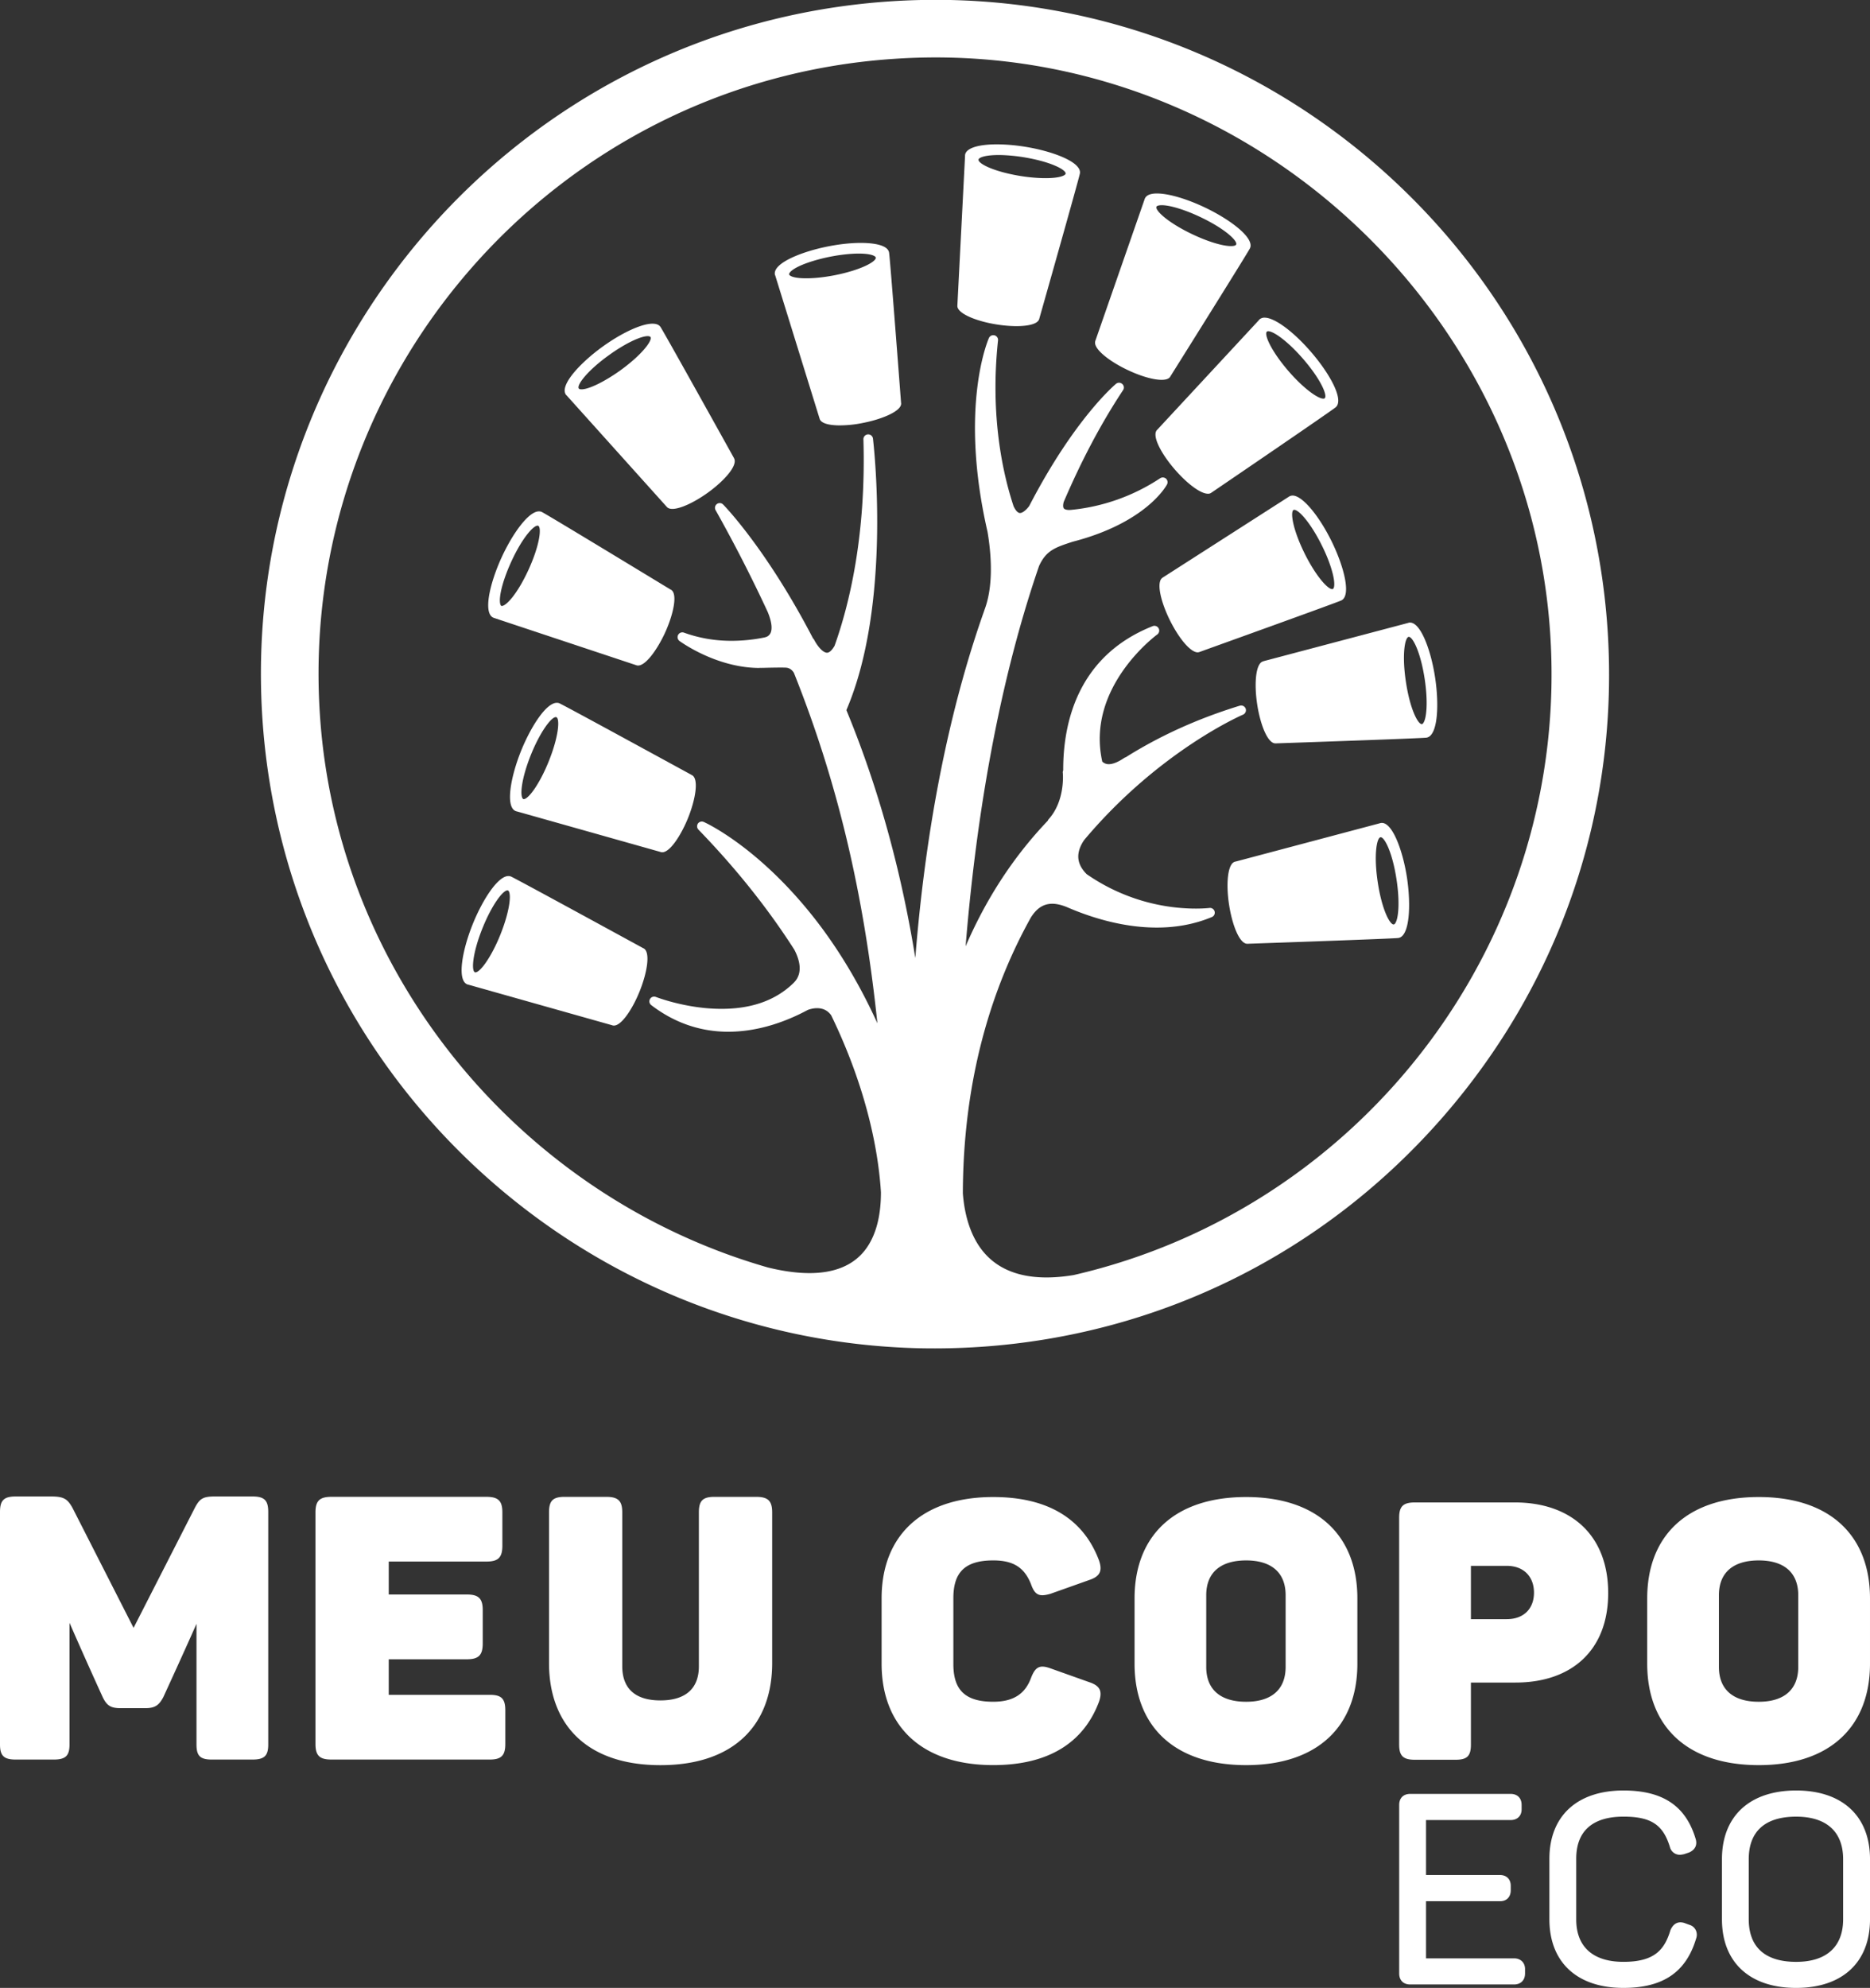 <svg xmlns="http://www.w3.org/2000/svg" width="130" height="138.157" viewBox="0 0 130 138.157"><rect x="0" y="0" width="130" height="138.157" fill="#333333" stroke="none"/><g fill="#FFF"><path d="M111.799 110.714c0 3.983-2.541 6.222-6.447 6.222h-3.096v4.311c0 .779-.252 1.054-1.059 1.054h-2.844c-.807 0-1.085-.274-1.085-1.054v-15.771c0-.781.278-1.057 1.085-1.057h6.951c3.929-.001 6.495 2.294 6.495 6.295m-5.158-.027c0-1.104-.708-1.862-1.892-1.862h-2.493v3.705h2.493c1.184-.001 1.892-.731 1.892-1.843m15.627-6.645c4.963 0 7.732 2.692 7.732 7.046v4.539c0 4.354-2.77 7.048-7.732 7.048-4.984 0-7.756-2.693-7.756-7.048v-4.539c0-4.354 2.772-7.046 7.756-7.046m0 4.406c-1.76 0-2.771.829-2.771 2.419v4.982c0 1.592 1.012 2.422 2.771 2.422 1.737 0 2.744-.83 2.744-2.422v-4.982c0-1.59-1.007-2.419-2.744-2.419m-17.01 27.656h-6.123v-3.971h5.146c.459 0 .744-.294.744-.761v-.312c0-.458-.294-.747-.744-.747h-5.146v-3.821h5.885c.461 0 .761-.29.761-.742v-.311c0-.47-.291-.764-.761-.764h-6.989c-.472 0-.761.294-.761.764v11.715c0 .469.289.765.761.765h7.228c.463 0 .761-.3.761-.765v-.309c-.001-.441-.308-.741-.762-.741m12.188-2.33l-.338-.124a.915.915 0 0 0-.285-.051c-.209 0-.5.092-.694.54-.411 1.362-1.103 2.207-3.269 2.207-2.118 0-3.282-1.046-3.282-2.942v-4.229c0-1.913 1.134-2.92 3.282-2.92 1.913 0 2.761.554 3.236 2.132a.704.704 0 0 0 .688.518c.069 0 .146-.012.29-.042l.354-.119c.416-.188.578-.518.453-.938-.686-2.297-2.281-3.368-5.021-3.368-3.225 0-5.148 1.778-5.148 4.753v4.196c0 2.99 1.924 4.771 5.148 4.771 2.746 0 4.354-1.089 5.053-3.433a.745.745 0 0 0-.027-.587.706.706 0 0 0-.44-.364m7.42-9.336c-3.229 0-5.158 1.785-5.158 4.772v4.177c0 2.99 1.929 4.771 5.158 4.771 3.216 0 5.135-1.78 5.135-4.771v-4.177c-.001-2.987-1.919-4.772-5.135-4.772m-3.295 4.772c0-1.936 1.141-2.954 3.295-2.954 2.107 0 3.266 1.047 3.266 2.954v4.177c0 1.907-1.158 2.96-3.266 2.96-2.154 0-3.295-1.022-3.295-2.96v-4.177zm-86.647-24.103v2.313c0 .823-.284 1.107-1.108 1.107h-6.791v2.288h5.426c.824 0 1.108.285 1.108 1.083v2.314c0 .823-.284 1.106-1.108 1.106h-5.426v2.471h7.021c.799 0 1.082.254 1.082 1.078v2.343c0 .799-.283 1.077-1.082 1.077H23.039c-.825 0-1.107-.278-1.107-1.077v-16.104c0-.795.282-1.078 1.107-1.078h10.777c.825.001 1.108.284 1.108 1.079m10.985 13.07c1.778 0 2.676-.85 2.676-2.369v-10.699c0-.796.258-1.079 1.079-1.079h2.909c.821 0 1.107.283 1.107 1.079v10.47c0 4.323-2.677 7.098-7.771 7.098-5.068 0-7.742-2.774-7.742-7.098v-10.47c0-.796.257-1.079 1.078-1.079h2.907c.824 0 1.107.283 1.107 1.079v10.699c.001 1.519.875 2.369 2.65 2.369m23.138-14.135c3.877 0 6.297 1.581 7.354 4.406.25.731.074 1.112-.68 1.362l-2.694.957c-.781.225-1.085.1-1.358-.683-.456-1.135-1.211-1.637-2.621-1.637-1.992 0-2.771.855-2.771 2.621v4.583c0 1.76.779 2.619 2.771 2.619 1.41 0 2.217-.556 2.621-1.638.3-.784.601-.956 1.358-.683l2.694.959c.754.249.93.628.68 1.361-1.057 2.819-3.477 4.404-7.354 4.404-4.962 0-7.759-2.694-7.759-7.049v-4.539c0-4.352 2.797-7.043 7.759-7.043m17.583 0c4.962 0 7.733 2.692 7.733 7.046v4.539c0 4.354-2.771 7.048-7.733 7.048-4.988 0-7.757-2.693-7.757-7.048v-4.539c.001-4.354 2.769-7.046 7.757-7.046m0 4.406c-1.763 0-2.774.829-2.774 2.419v4.982c0 1.592 1.012 2.422 2.774 2.422 1.737 0 2.745-.83 2.745-2.422v-4.982c0-1.59-1.007-2.419-2.745-2.419m-69.088-4.445H14.97c-.848 0-1.082.127-1.44.819l-4.244 8.312-4.246-8.337c-.358-.642-.618-.794-1.519-.794H1.104c-.825 0-1.104.256-1.104 1.08v16.155c0 .798.279 1.05 1.104 1.05h2.622c.824 0 1.107-.252 1.107-1.05v-8.454a343.465 343.465 0 0 0 2.316 5.185c.283.566.543.747 1.235.747h1.726c.694 0 .951-.231 1.234-.747 0 0 1.373-2.979 2.316-5.116v8.385c0 .798.256 1.05 1.078 1.05h2.804c.825 0 1.106-.252 1.106-1.05v-16.155c.001-.824-.28-1.08-1.106-1.08m94.209-60.329c-.798-11.733-5.944-22.662-14.486-30.776C88.774 4.832 77.686.255 66.051 0a47.527 47.527 0 0 0-4.233.099c-25.775 1.753-45.321 24.154-43.57 49.933.799 11.729 5.945 22.662 14.487 30.773C41.23 88.87 52.313 93.446 63.95 93.703a48.58 48.58 0 0 0 4.23-.099c12.469-.846 23.872-6.518 32.113-15.956 8.237-9.442 12.306-21.506 11.458-33.974m-37.11 44.941c-2.842.473-4.959-.059-6.248-1.58-1.012-1.195-1.361-2.812-1.457-4.101.025-8.163 2.111-14.469 4.729-19.17.326-.512.775-.971 1.531-.953.277.006.594.082.93.214 1.622.706 3.771 1.391 6.041 1.438 1.474.032 2.845-.213 4.078-.728a.327.327 0 0 0 .192-.392.329.329 0 0 0-.362-.24c-.004 0-.457.057-1.191.042a13.406 13.406 0 0 1-7.34-2.393c-.391-.389-.588-.804-.584-1.242.007-.457.225-.867.42-1.142 5.203-6.19 10.973-8.675 11.033-8.7a.336.336 0 0 0 .185-.419.335.335 0 0 0-.412-.203c-3.04.933-5.66 2.158-7.925 3.583a.32.32 0 0 0-.107.048c-.436.292-.8.439-1.096.433a.631.631 0 0 1-.43-.181c-1.135-5.091 3.605-8.673 3.824-8.834a.333.333 0 0 0-.319-.578c-5.284 2.094-6.231 6.84-6.22 10.02a.34.34 0 0 0-.03.168c.005.021.188 1.93-.981 3.229a.305.305 0 0 0-.062.106c-2.582 2.705-4.414 5.716-5.712 8.729.643-7.916 2.063-17.593 5.106-26.433.494-1.082 1.121-1.289 2.332-1.685 5.085-1.312 6.496-3.854 6.563-3.982a.335.335 0 0 0-.067-.4.339.339 0 0 0-.408-.032 13.615 13.615 0 0 1-6.178 2.198 1.816 1.816 0 0 1-.158.008c-.142-.003-.318-.029-.376-.131-.052-.094-.04-.256.007-.429 1.18-2.754 2.541-5.379 4.125-7.769a.325.325 0 0 0-.057-.429.332.332 0 0 0-.433-.01c-.144.123-2.927 2.494-6.028 8.479-.115.174-.424.505-.65.5-.19-.004-.352-.276-.443-.471-.758-2.295-1.64-6.292-1.082-11.521a.329.329 0 0 0-.243-.356.334.334 0 0 0-.391.188c-.094.214-2.069 4.873-.094 13.474.237 1.404.454 3.689-.221 5.438-.003.004 0 .012-.003.016-2 5.632-3.951 13.545-4.798 24.156-1.115-6.912-2.892-12.637-4.792-17.226 3.218-7.495 1.86-18.764 1.848-18.88a.334.334 0 0 0-.664.051c.197 6.707-.991 11.521-2.005 14.36-.18.312-.364.483-.529.481-.338-.009-.747-.606-.889-.899a.435.435 0 0 0-.08-.099c-3.235-6.226-6.195-9.251-6.25-9.303a.328.328 0 0 0-.433-.033.328.328 0 0 0-.089.426 103.263 103.263 0 0 1 3.621 7.072c.314.761.302 1.187.219 1.416a.55.55 0 0 1-.287.312l-.14.044c-.701.144-1.572.254-2.53.234a9.588 9.588 0 0 1-3.08-.565.33.33 0 0 0-.407.154.336.336 0 0 0 .095.426c.102.073 2.497 1.808 5.404 1.872.085.002.167 0 .248-.007.007 0 .013.007.014.007.004 0 .043-.006.103-.006.012 0 .023 0 .031.002.316-.01 1.102-.028 1.5-.019l.078.003c.305.012.476.203.573.359 3.03 7.574 4.858 15.31 5.806 24.36-1.422-3.128-2.996-5.549-4.426-7.362-3.873-4.906-7.49-6.564-7.643-6.632a.333.333 0 0 0-.408.109.339.339 0 0 0 .035.422c2.783 2.872 4.96 5.681 6.663 8.339.338.641.648 1.607-.014 2.281-.002.009-.002.009-.006.009-1.274 1.264-3.046 1.876-5.288 1.825-2.318-.047-4.294-.819-4.313-.824a.327.327 0 0 0-.409.145.328.328 0 0 0 .089.424c1.547 1.185 3.281 1.805 5.151 1.847 2.269.049 4.311-.749 5.727-1.512.104-.04.373-.131.686-.123.398.01.705.17.94.488 2.64 5.444 3.313 9.874 3.462 12.306.002 1.312-.221 2.935-1.171 4.1-1.251 1.526-3.527 1.903-6.695 1.125-16.96-4.865-29.892-20.079-31.131-38.328-1.608-23.578 16.27-44.065 39.85-45.665a42.423 42.423 0 0 1 3.871-.093c21.948.477 40.307 18.022 41.796 39.94 1.446 21.276-12.97 40.032-33.121 44.674"/><path d="M71.277 10.202a12.75 12.75 0 0 0-1.753-.167c-1.446-.031-2.354.24-2.432.722-.003.035-.006.065-.003.079l-.532 10.373v.009c-.012.1.018.197.09.293.299.414 1.352.831 2.618 1.036.429.069.846.107 1.237.117.496.013 1.661-.021 1.753-.533.124-.431 2.767-9.758 2.82-10.082.119-.78-1.868-1.534-3.798-1.847m2.804 1.866c-.023.141-.461.335-1.57.312a11.67 11.67 0 0 1-1.561-.147c-1.876-.305-2.969-.867-2.924-1.144.023-.138.459-.335 1.576-.313.477.013 1.018.063 1.558.15.829.137 1.595.337 2.155.575.557.231.785.451.766.567M62.639 27.972c-.039-.511-.769-10.109-.834-10.429-.105-.543-1.162-.644-1.781-.659-.713-.016-1.553.064-2.419.234-1.923.374-3.886 1.187-3.735 1.966.009.03.017.057.026.07l3.076 9.924c0 .002 0 .007.002.008.097.394.848.468 1.293.477a7.98 7.98 0 0 0 1.708-.167c1.375-.264 2.772-.854 2.666-1.403l-.002-.021m-1.758-10.073c.052.272-1.02.871-2.882 1.235-.763.148-1.506.22-2.093.206-.786-.017-1.025-.178-1.045-.269-.017-.089.123-.308.747-.596.553-.249 1.313-.478 2.137-.641.761-.146 1.503-.222 2.094-.209.786.021 1.024.182 1.042.274m-9.854 13.94c-.199-.359-4.926-8.864-5.121-9.131-.102-.137-.275-.207-.519-.212-.744-.016-2.112.604-3.477 1.583-1.586 1.142-3.029 2.708-2.567 3.352a.28.28 0 0 0 .05.052l6.947 7.728.002.001c.079.104.209.152.386.156.534.009 1.506-.429 2.474-1.123 1.115-.802 2.122-1.898 1.822-2.405h.003zm-7.913-6.09c-1.092.78-2.201 1.322-2.701 1.309-.063 0-.145-.012-.176-.058-.163-.222.561-1.217 2.104-2.323 1.087-.786 2.2-1.326 2.701-1.315.062.001.141.015.176.059.159.221-.563 1.217-2.104 2.328m-8.823 17.176a.896.896 0 0 0 .074.028l9.856 3.275h.003c.03.011.058.021.086.023.544.073 1.377-1.093 1.923-2.276.581-1.275.913-2.759.387-3.002h-.003c-.479-.289-8.66-5.263-8.957-5.394a.42.42 0 0 0-.127-.035c-.74-.098-1.901 1.536-2.664 3.2-.816 1.784-1.298 3.856-.578 4.181m.522-1.763c.116-.597.374-1.345.724-2.113.777-1.699 1.575-2.556 1.854-2.517l.022.006c.251.115.115 1.338-.673 3.063-.781 1.698-1.579 2.553-1.879 2.511h-.003c-.075-.031-.175-.274-.045-.95m13.259 12.694s0-.005-.003-.005c-.506-.274-8.889-4.858-9.193-4.979a.481.481 0 0 0-.154-.028c-.746-.016-1.814 1.657-2.489 3.318-.734 1.821-1.117 3.908-.384 4.207a.2.2 0 0 0 .073.021l9.994 2.82a.319.319 0 0 0 .115.023c.544.01 1.312-1.183 1.793-2.363.527-1.298.792-2.795.248-3.014m-9.934-.92c-.633 1.564-1.405 2.609-1.729 2.601-.01 0-.021 0-.031-.006-.081-.034-.188-.267-.088-.949.088-.603.311-1.363.625-2.141.633-1.566 1.404-2.608 1.729-2.604.014 0 .022.006.031.006.256.102.175 1.332-.537 3.093m6.575 12.96c-.469-.254-8.896-4.86-9.198-4.981a.509.509 0 0 0-.156-.031c-.745-.018-1.815 1.661-2.488 3.324-.733 1.812-1.12 3.906-.388 4.205.028.008.058.021.078.021l9.994 2.82c.004 0 .006.006.006.006a.56.56 0 0 0 .111.017c.539.012 1.312-1.182 1.789-2.366.526-1.3.793-2.791.252-3.015m-9.936-.917c-.631 1.56-1.406 2.607-1.729 2.6-.012-.002-.024-.002-.033-.006-.254-.104-.174-1.331.538-3.092.631-1.563 1.402-2.608 1.729-2.601.012 0 .023.005.033.008.028.011.053.038.074.09.153.358-.01 1.501-.612 3.001m46.591-38.827c.223-.355 5.386-8.594 5.527-8.895.34-.712-1.36-1.993-3.127-2.835-1.242-.591-2.471-.957-3.279-.975-.482-.011-.781.104-.894.34-.015.025-.022.053-.026.069l-3.416 9.814s0 .004-.003.005a.455.455 0 0 0 .008.308c.169.481 1.065 1.177 2.224 1.727.876.417 1.745.677 2.326.688.356.009.579-.077.66-.246m1.519-9.873c-1.715-.816-2.604-1.663-2.488-1.914.032-.069.184-.108.4-.104.594.014 1.615.333 2.652.826 1.715.814 2.605 1.662 2.486 1.91-.031.072-.18.11-.398.106-.593-.013-1.613-.327-2.652-.824m1.071 18.034a.38.38 0 0 0 .273-.084c.344-.231 8.385-5.706 8.629-5.928.601-.521-.445-2.372-1.727-3.85-1.217-1.406-2.504-2.358-3.201-2.374a.526.526 0 0 0-.368.118.24.24 0 0 0-.048.056l-7.066 7.616h-.004a.424.424 0 0 0-.117.289c-.039.507.502 1.5 1.341 2.47.864.996 1.781 1.676 2.288 1.687m4.115-11.267c.02-.017.055-.027.098-.026.373.007 1.34.684 2.41 1.912 1.246 1.435 1.721 2.568 1.51 2.748-.024.021-.055.025-.102.025-.373-.007-1.339-.677-2.408-1.906-1.241-1.439-1.718-2.571-1.508-2.753m4.47 14.517c-.894-1.792-2.013-3.107-2.671-3.122a.496.496 0 0 0-.218.048c-.02.012-.049.027-.063.038l-8.747 5.605c-.002 0-.004.002-.008.006a.416.416 0 0 0-.182.242c-.166.484.109 1.583.677 2.731.647 1.298 1.437 2.216 1.922 2.227a.426.426 0 0 0 .165-.036c.412-.149 9.539-3.429 9.834-3.575.706-.352.163-2.411-.709-4.164m-2.613-2.125a.144.144 0 0 1 .047-.006c.334.006 1.16.951 1.909 2.461.377.751.652 1.493.789 2.087.132.586.089.9-.015.952a.107.107 0 0 1-.049.012c-.332-.007-1.157-.953-1.91-2.466-.841-1.697-1.015-2.914-.771-3.04m9.836 11.647c-.277-1.838-.98-3.8-1.732-3.816a.356.356 0 0 0-.152.026L87.843 45.95c-.003.007-.003.007-.007.007a.409.409 0 0 0-.252.176c-.305.411-.379 1.538-.187 2.81.203 1.344.703 2.709 1.261 2.721h.048c.413-.015 10.138-.347 10.466-.399.78-.122.889-2.245.594-4.18m-.824 3.168c-.028.047-.061.069-.105.072-.269-.003-.816-1.049-1.099-2.932-.286-1.878-.079-3.09.194-3.133h.009c.275.007.817 1.056 1.103 2.937.239 1.593.132 2.743-.102 3.056m-2.863 6.939c-.025 0-.049-.001-.078.005a.307.307 0 0 0-.074.018l-10.038 2.666c-.003 0-.007 0-.007-.002a.425.425 0 0 0-.255.178c-.301.409-.379 1.54-.185 2.81.204 1.342.701 2.713 1.261 2.725.019 0 .034.002.05-.001.416-.016 10.137-.349 10.461-.403.78-.117.889-2.241.6-4.176-.279-1.839-.987-3.803-1.735-3.82m.907 6.987c-.029.042-.06.065-.106.071-.27-.006-.816-1.05-1.1-2.932-.284-1.877-.077-3.089.193-3.131h.014c.269.006.813 1.052 1.098 2.935.244 1.592.134 2.743-.099 3.057"/></g></svg>
